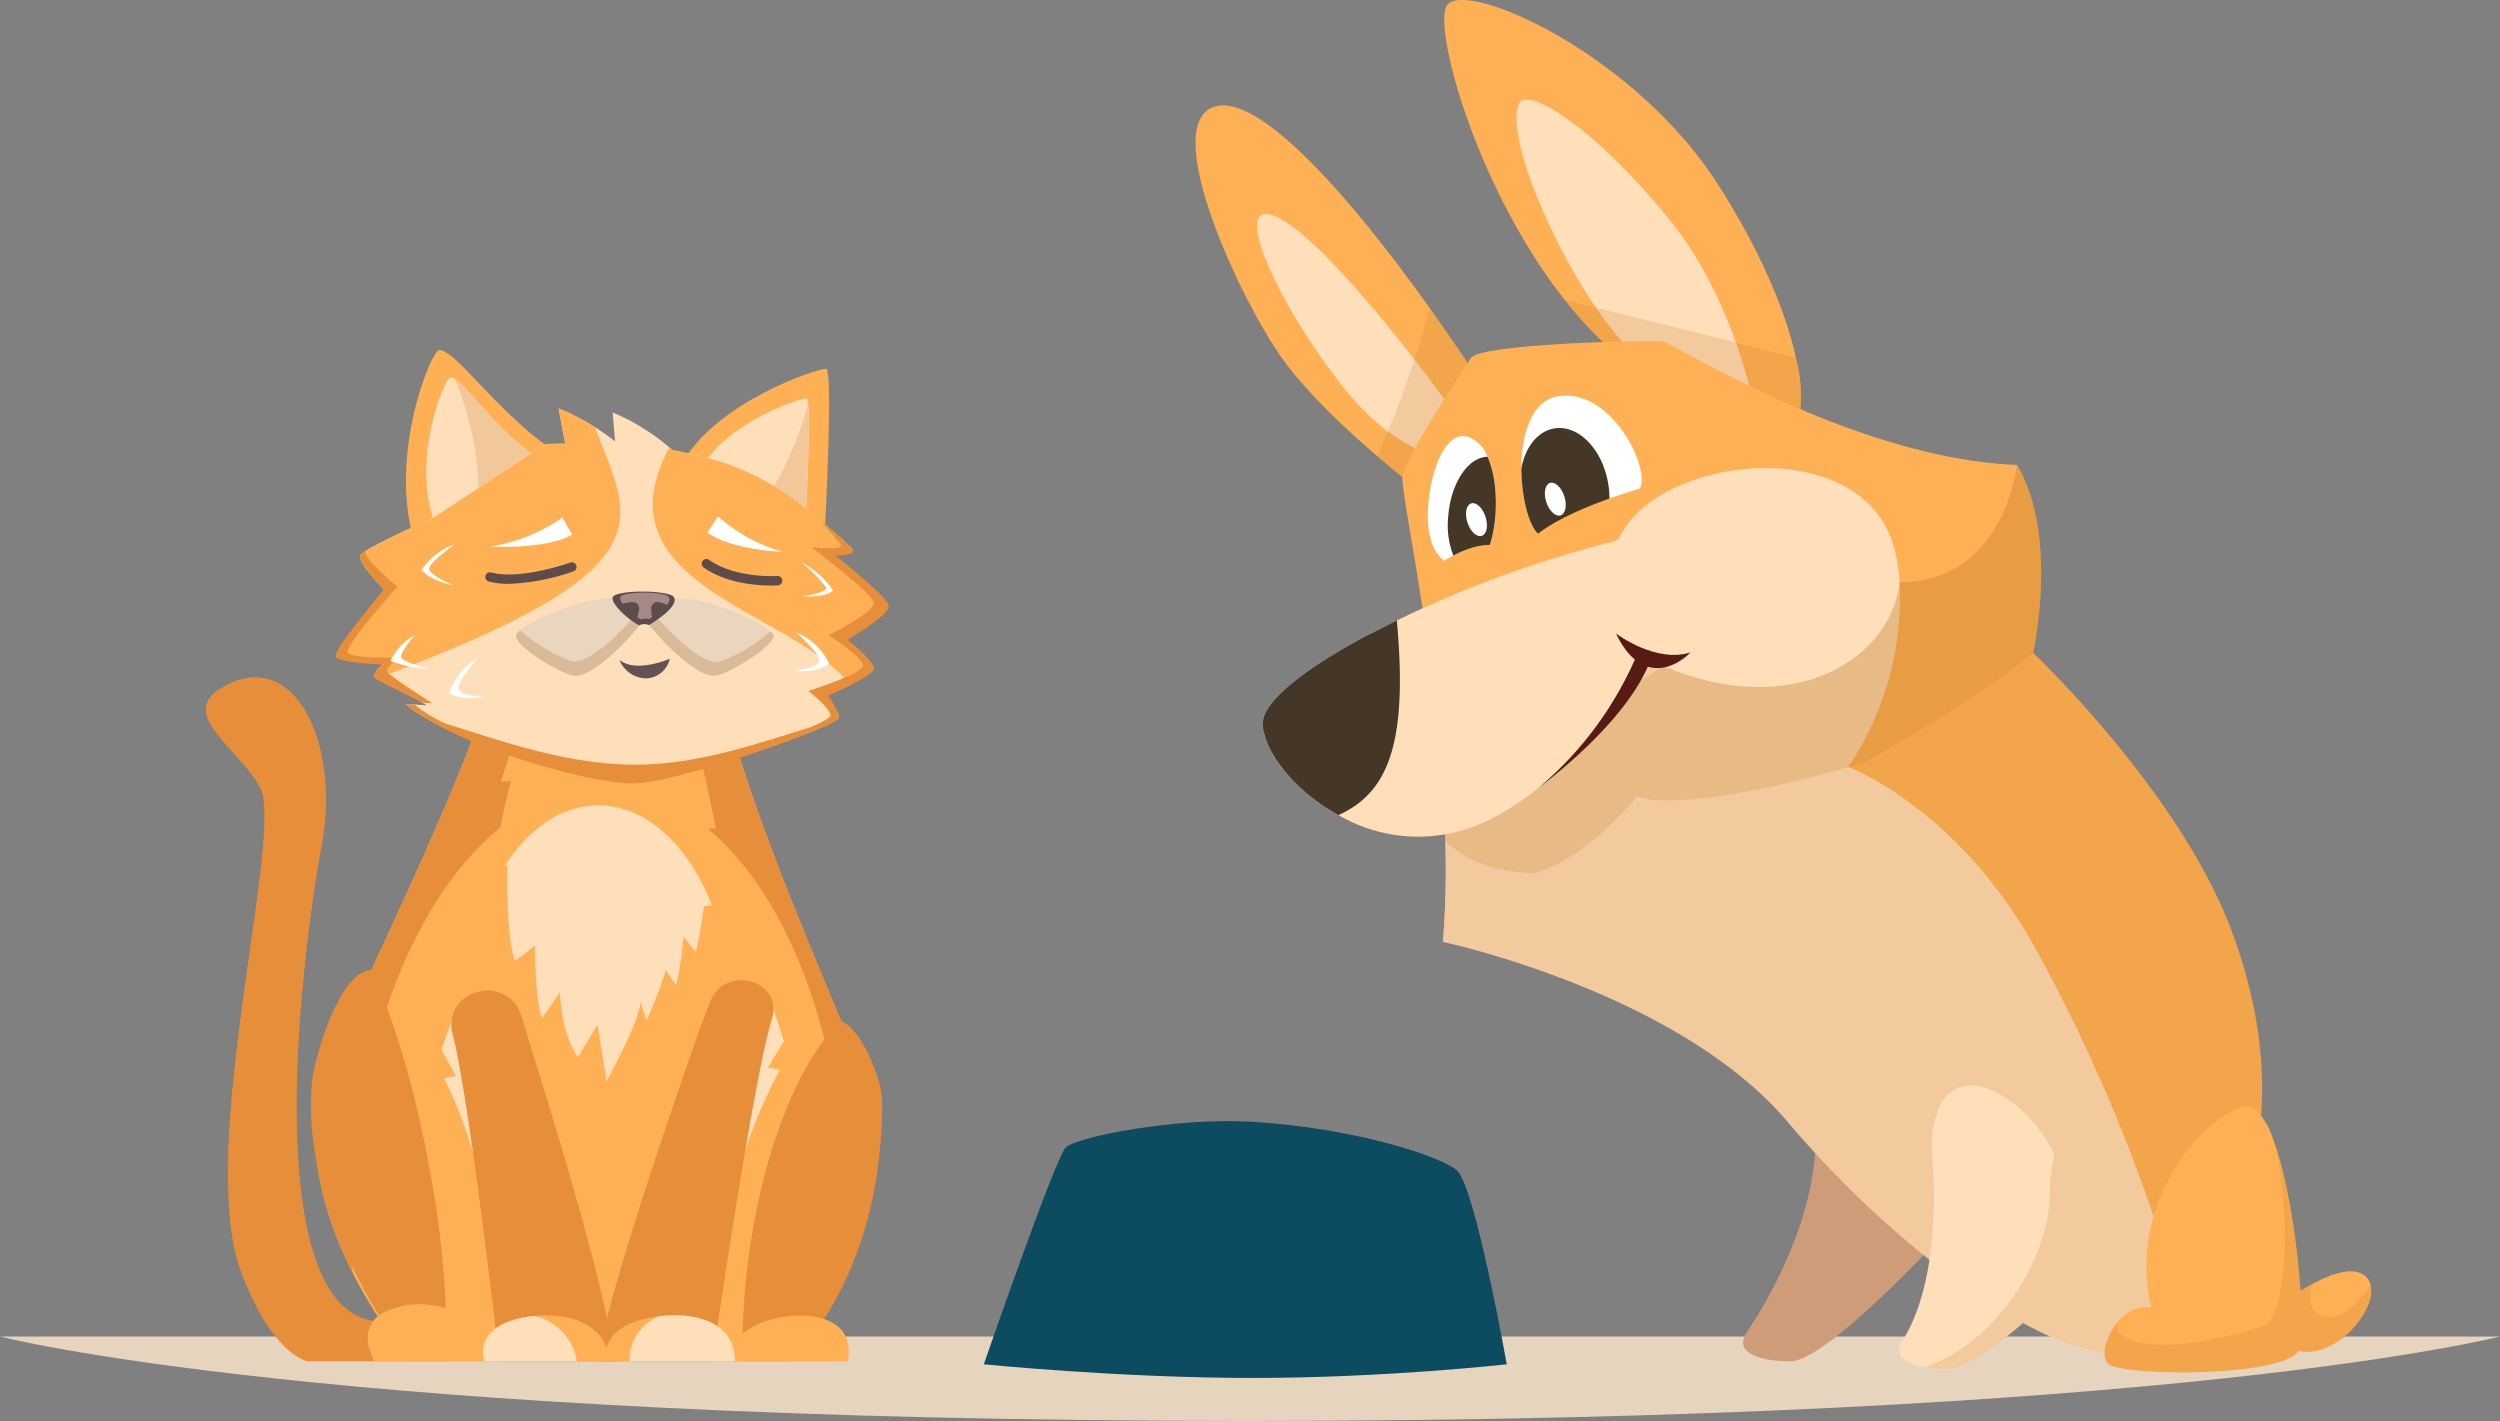 <svg xmlns="http://www.w3.org/2000/svg" width="301.393" height="171.309" viewBox="0 0 301.393 171.309">
  <rect x="0" y="0" width="301.393" height="171.309" fill="#808080" stroke="none"/>
  <g id="Group_14208" data-name="Group 14208" transform="translate(-48.398 -292.968)">
    <path id="Path_8815" data-name="Path 8815" d="M305.561,282.9H606.954s-39.512,10.18-150.927,10.18S305.561,282.9,305.561,282.9Z" transform="translate(-257.163 171.194)" fill="#e6d4bf"/>
    <path id="Path_8816" data-name="Path 8816" d="M378.662,268.229c1.1,11.877-6.761,23.756-8.223,25.948s.915,3.472,5.3,3.472,18.274-15.167,18.274-15.167-2.375-2.192-4.934-9.684S379.211,254.706,378.662,268.229Z" transform="translate(-111.469 159.428)" fill="#cf9c7a"/>
    <path id="Path_8817" data-name="Path 8817" d="M389.7,229.409c-.731,3.289-22.659-7.858-22.659-7.858a46.456,46.456,0,0,1-5.68-6.082c-10.525-13.332-15.8-32.424-14.239-35.4,1.828-3.472,22.564,5.431,32.892,21.745,5.482,8.662,8.136,15.685,9.225,20.62A17.73,17.73,0,0,1,389.7,229.409Z" transform="translate(-124.335 113.643)" fill="#ffb054"/>
    <g id="Group_14207" data-name="Group 14207" transform="translate(73.23 335.172)">
      <path id="Path_15322" data-name="Path 15322" d="M3080.811,880.861c4.211-7.657,16.544-11.605,17.447-11.551s-.151,19.433-.151,19.433Z" transform="translate(-3023.5 -867.057)" fill="#ffb054"/>
      <path id="Path_15323" data-name="Path 15323" d="M3087.09,889.064c3.443-6.259,13.524-9.486,14.262-9.442s-.124,15.885-.124,15.885Z" transform="translate(-3028.154 -874.7)" fill="#ffb054"/>
      <path id="Path_15324" data-name="Path 15324" d="M3090.229,891.436c3.058-5.56,12.014-8.427,12.669-8.388s-.109,14.112-.109,14.112Z" transform="translate(-3030.48 -877.238)" fill="#ffdfba"/>
      <path id="Path_15325" data-name="Path 15325" d="M3121.695,895.132c-.3.536-.616,1.058-.935,1.573l4.655,2.121s.591-10.877.288-13.53A41.28,41.28,0,0,1,3121.695,895.132Z" transform="translate(-3053.106 -878.904)" fill="#f2c89b"/>
      <path id="Path_15326" data-name="Path 15326" d="M2881.845,1090.636c-16.388,2.176-11.139-42.89-8.45-57.229,2.327-12.409-3.283-24.286-12.035-19.076-5.377,3.2,2.191,7.315,4.688,12.06,2.881,5.473-7.761,43.76-2.384,58.228,3.818,10.271,8.065,10.883,8.065,10.883h12.419Z" transform="translate(-2859.473 -973.596)" fill="#e68e3a"/>
      <path id="Path_15327" data-name="Path 15327" d="M2871.116,1050.413c.623-6.9,1.546-13.1,2.279-17.006,2.327-12.409-3.283-24.286-12.035-19.076-5.377,3.2,2.191,7.315,4.688,12.06,2.175,4.134-3.361,26.986-3.885,44.156A86.318,86.318,0,0,0,2871.116,1050.413Z" transform="translate(-2859.473 -973.596)" fill="#e68e3a"/>
      <path id="Path_15328" data-name="Path 15328" d="M2967.383,1091.039h-45.707s-14.549-16.479-11.011-33.288c.512-2.433,19.333-39.946,20.613-48.908l27.142-1.792c3.713,19.2,18.052,47.884,18.436,51.98C2978.538,1076.965,2967.383,1091.039,2967.383,1091.039Z" transform="translate(-2896.999 -969.134)" fill="#ffb054"/>
      <path id="Path_15329" data-name="Path 15329" d="M2973.909,1078.948a44.458,44.458,0,0,0,2.947-19.916c-.384-4.1-14.723-32.776-18.436-51.98l-27.143,1.792c-1.279,8.962-20.1,46.475-20.612,48.908-1.733,8.229.87,16.377,3.979,22.553q-.14-2.848-.106-5.781c.371-29.061,14-52.62,30.439-52.62s29.466,23.559,29.095,52.62Q2974.043,1076.759,2973.909,1078.948Z" transform="translate(-2896.998 -969.134)" fill="#e68e3a"/>
      <path id="Path_15330" data-name="Path 15330" d="M3109.974,1201.808a81.108,81.108,0,0,0-.664,12.115h5.68s11.138-9.6,11.138-31.24c0-2.564-2.3-8.578-4.966-9.813C3116.133,1177.609,3111.665,1188.612,3109.974,1201.808Z" transform="translate(-3044.606 -1092.017)" fill="#e68e3a"/>
      <path id="Path_15331" data-name="Path 15331" d="M2924.706,1196.409a115.409,115.409,0,0,0-1.908-22.331c-1.755-10.006-4.386-18.831-7.169-24.842-3.84.057-6.912,10.683-7.168,13.628-1.489,17.113,11.907,33.544,11.907,33.544Z" transform="translate(-2895.69 -1074.503)" fill="#e68e3a"/>
      <path id="Path_15332" data-name="Path 15332" d="M2969.056,1174.477l1.472-4.129,2.568,6.337.648,13.539a55.83,55.83,0,0,0-4.353-12.291l1.418-.288Z" transform="translate(-2940.682 -1090.149)" fill="#ffdfba"/>
      <path id="Path_15333" data-name="Path 15333" d="M3113.053,1170.521l-1.344-4.129-2.881,6.337-1.2,13.539a57.282,57.282,0,0,1,4.945-12.291l-1.44-.288Z" transform="translate(-3043.374 -1087.217)" fill="#ffdfba"/>
      <path id="Path_15334" data-name="Path 15334" d="M3054.239,1160.578c-.179.623-11.327,31.9-11.941,39.38H3056s4.954-34.406,7.251-41.5a2.014,2.014,0,0,0,.064-.278c.732-4.419-5.9-5.85-7.532-1.638C3054.908,1158.789,3054.288,1160.405,3054.239,1160.578Z" transform="translate(-2994.959 -1078.052)" fill="#e68e3a"/>
      <path id="Path_15335" data-name="Path 15335" d="M2983.206,1165.273c.156.651,9.752,30.451,10.08,38.262h-13.748s-3.674-32.271-5.705-39.679a1.958,1.958,0,0,1-.048-.259c-.648-5.152,6.844-6.674,8.384-1.716C2982.768,1163.816,2983.171,1165.125,2983.206,1165.273Z" transform="translate(-2944.157 -1081.629)" fill="#e68e3a"/>
      <path id="Path_15336" data-name="Path 15336" d="M2950.683,1311.806h-15.076s-2.6-4.182,1.441-6.058A10.192,10.192,0,0,1,2950.683,1311.806Z" transform="translate(-2915.283 -1189.901)" fill="#ffb054"/>
      <path id="Path_15337" data-name="Path 15337" d="M3117.8,1315.653h-14.163s-.392-3.361,4.327-4.87C3112.14,1309.446,3118.859,1309.828,3117.8,1315.653Z" transform="translate(-3040.408 -1193.748)" fill="#ffb054"/>
      <path id="Path_15338" data-name="Path 15338" d="M3003.682,1315.555h-15.076s-1.358-3.382,3.242-4.9C2995.924,1309.309,3003.181,1309.694,3003.682,1315.555Z" transform="translate(-2955.031 -1193.65)" fill="#ffb054"/>
      <path id="Path_15339" data-name="Path 15339" d="M3061.108,1315.555h-15.481s-1.037-3.382,3.848-4.9C3053.8,1309.309,3061.216,1309.694,3061.108,1315.555Z" transform="translate(-2997.359 -1193.65)" fill="#ffb054"/>
      <path id="Path_15340" data-name="Path 15340" d="M3060.253,1310.129a5.66,5.66,0,0,0-3.591,5.43h12.691C3069.441,1310.736,3064.439,1309.623,3060.253,1310.129Z" transform="translate(-3005.604 -1193.654)" fill="#ffdfba"/>
      <path id="Path_15341" data-name="Path 15341" d="M3000.085,1008.354a106.549,106.549,0,0,0-4.894,13.05l1.226-.122s-2.157,7.805-1.707,10.854l1.248-.732s-.183,8.537.935,11.587l2.4-1.83s.077,7.44.923,8.659l2.105-3.049s.156,5.122,2.176,7.806l2.356-3.9,1.1,6.829s3.795-6.952,4.105-9.513l.7,2.2a48.369,48.369,0,0,0,2.321-6.1l1.27,1.83a43.629,43.629,0,0,0,.868-5.854l1.493,1.83a53.546,53.546,0,0,0,.967-5.488l1.564-.244s-.628-7.562-1.352-9.147h1.223s-2.333-12.928-4.959-17.319S3000.085,1008.354,3000.085,1008.354Z" transform="translate(-2959.647 -969.336)" fill="#ffb054"/>
      <path id="Path_15342" data-name="Path 15342" d="M3019.926,1088.415l1.493,1.83a53.6,53.6,0,0,0,.967-5.489l.963-.15c-2.818-7.22-7.892-12.038-13.684-12.038-4.438,0-8.455,2.83-11.358,7.4l.362-.212s-.183,8.537.934,11.586l2.4-1.829s.077,7.44.924,8.659l2.1-3.049s.157,5.122,2.176,7.806l2.356-3.9,1.1,6.83s3.795-6.952,4.105-9.513l.7,2.2a48.336,48.336,0,0,0,2.321-6.1l1.271,1.83A43.673,43.673,0,0,0,3019.926,1088.415Z" transform="translate(-2962.359 -1017.686)" fill="#ffdfba"/>
      <path id="Path_15343" data-name="Path 15343" d="M2953.915,884.659c-3.815-10.5,1.66-24,2.678-24.047,1.884-.088,6.777,7.156,13.136,11.671C2974.395,875.595,2953.915,884.659,2953.915,884.659Z" transform="translate(-2928.473 -860.611)" fill="#ffb054"/>
      <path id="Path_15344" data-name="Path 15344" d="M2959.591,888.5c-3.161-8.7,1.375-19.887,2.219-19.926,1.562-.073,5.616,5.929,10.885,9.67C2976.561,880.986,2959.591,888.5,2959.591,888.5Z" transform="translate(-2932.849 -866.51)" fill="#ffb054"/>
      <path id="Path_15345" data-name="Path 15345" d="M2963,890.8c-2.77-7.62,1.205-17.419,1.944-17.454,1.367-.064,4.807,5.609,9.422,8.886C2977.747,884.634,2963,890.8,2963,890.8Z" transform="translate(-2935.473 -870.047)" fill="#ffdfba"/>
      <path id="Path_15346" data-name="Path 15346" d="M2984.174,882.73c-4.115-2.922-7.295-7.746-8.905-8.712a36.246,36.246,0,0,1,2.887,14.765C2981.984,886.794,2986.143,884.127,2984.174,882.73Z" transform="translate(-2945.287 -870.546)" fill="#f2c89b"/>
      <path id="Path_15347" data-name="Path 15347" d="M2987.423,911.47c-.252-1.149-6.3-6.113-6.3-6.113s3.262.164,2.552-.656-4.309-3.775-4.309-3.775a32.93,32.93,0,0,0-11.033-6.564A56.124,56.124,0,0,0,2962,892.8a25.773,25.773,0,0,0-7.207-4.54l.287,3.486a28.446,28.446,0,0,0-6.805-3.978l.795,4.261c-1.449,0-2.34.033-2.34.033l-13.655,8.943s-8.394,3.692-8.723,4.513,2.883,4.1,2.883,4.1-5.556,7.056-5.291,7.877,5.3,1.149,5.3,1.149-1.214.657-.937,1.149,6.092,3.774,6.092,3.774l-2.52-.164c3.423,3.61,22.864,9.887,28.388,9.231,6.651-.791,23.928-6.646,23.819-7.63s-1.792-2.585-1.792-2.585,5.888-2.338,5.927-3.323-3.652-3.446-3.652-3.446S2987.674,912.618,2987.423,911.47Z" transform="translate(-2905.764 -880.739)" fill="#ffdfba"/>
      <g id="Group_14061" data-name="Group 14061" transform="translate(16.173 7.033)">
        <path id="Path_15348" data-name="Path 15348" d="M2952.66,890.064a24.76,24.76,0,0,0-4.383-2.293l.8,4.261c-1.449,0-2.339.033-2.339.033l-13.655,8.943s-8.394,3.692-8.724,4.513,2.883,4.1,2.883,4.1-5.555,7.056-5.29,7.877,5.3,1.149,5.3,1.149-1.215.657-.937,1.149a1.979,1.979,0,0,0,.445.378C2961.936,907.005,2957.025,901.444,2952.66,890.064Z" transform="translate(-2921.937 -887.771)" fill="#ffb054"/>
        <path id="Path_15349" data-name="Path 15349" d="M3091.3,934.554c1.427-.692,2.816-1.485,2.834-1.961.04-.984-3.652-3.446-3.652-3.446s5.1-3.036,4.847-4.185-6.3-6.112-6.3-6.112,3.262.164,2.552-.657-4.308-3.774-4.308-3.774a32.931,32.931,0,0,0-11.033-6.564,56.121,56.121,0,0,0-6.334-1.559c-.129-.111-.255-.212-.382-.318C3060.621,922.674,3084.178,925.49,3091.3,934.554Z" transform="translate(-3029.841 -901.263)" fill="#ffb054"/>
      </g>
      <g id="Group_14062" data-name="Group 14062" transform="translate(33.674 25.586)">
        <path id="Path_15350" data-name="Path 15350" d="M2992.366,962.024a9.255,9.255,0,0,1-2.427-.287.564.564,0,1,1,.3-1.088c3.483.956,9.473-1.17,9.533-1.192a.564.564,0,0,1,.382,1.062A26.909,26.909,0,0,1,2992.366,962.024Z" transform="translate(-2989.524 -959.425)" fill="#5e4b4b"/>
      </g>
      <g id="Group_14063" data-name="Group 14063" transform="translate(59.765 25.189)">
        <path id="Path_15351" data-name="Path 15351" d="M3098.659,961.09c-1.641,0-5.394-.232-8.131-2.171a.564.564,0,0,1,.652-.921c3.189,2.259,8.167,1.946,8.217,1.944a.564.564,0,1,1,.079,1.126C3099.426,961.071,3099.13,961.09,3098.659,961.09Z" transform="translate(-3090.29 -957.894)" fill="#5e4b4b"/>
      </g>
      <path id="Path_15357" data-name="Path 15357" d="M3019.076,978.943c-1.915,2.624-6.457,7.09-8.454,6.552s-6.693-3.437-6.81-4.726,9.511-5.479,12.329-4.4S3019.076,978.943,3019.076,978.943Z" transform="translate(-2966.438 -946.264)" fill="#ead5be"/>
      <path id="Path_15358" data-name="Path 15358" d="M3018.494,982.593c-2.112,2.647-6.125,6.415-7.968,5.919a18.352,18.352,0,0,1-6.186-3.727c-.349.288-.545.54-.529.729.118,1.289,4.814,4.19,6.81,4.727s6.539-3.928,8.453-6.553A2.1,2.1,0,0,0,3018.494,982.593Z" transform="translate(-2966.438 -951.009)" fill="#dbba9a"/>
      <path id="Path_15359" data-name="Path 15359" d="M3064.538,978.943c1.921,2.624,6.477,7.09,8.48,6.552s6.712-3.437,6.83-4.727-9.539-5.478-12.366-4.4S3064.538,978.943,3064.538,978.943Z" transform="translate(-3011.442 -946.264)" fill="#ead5be"/>
      <path id="Path_15360" data-name="Path 15360" d="M3073.338,988.294c-1.886.506-6.042-3.43-8.122-6.082a2.215,2.215,0,0,0-.678,1.193c1.921,2.624,6.477,7.09,8.48,6.553s6.712-3.437,6.83-4.727c.015-.159-.121-.363-.374-.6A18.549,18.549,0,0,1,3073.338,988.294Z" transform="translate(-3011.442 -950.726)" fill="#dbba9a"/>
      <path id="Path_15362" data-name="Path 15362" d="M3051.938,1004.46c1.985,1.664,6.082-.128,6.082-.128a3.026,3.026,0,0,1-2.881,2.368A3.556,3.556,0,0,1,3051.938,1004.46Z" transform="translate(-3002.103 -967.119)" fill="#665252"/>
      <path id="Path_15363" data-name="Path 15363" d="M3056.2,973.77c-.426-.936-7.173-.971-7.415,0-.2.794,1.907,2.7,3.207,3.36a1.325,1.325,0,0,1,1.166-.032C3054.2,976.46,3056.677,974.825,3056.2,973.77Z" transform="translate(-2999.755 -943.94)" fill="#5e4b4b"/>
      <path id="Path_15364" data-name="Path 15364" d="M3058.2,974.127c-.338-.743-5.7-.772-5.889,0-.158.631,1.514,2.143,2.547,2.669a1.053,1.053,0,0,1,.926-.026C3056.618,976.264,3058.581,974.965,3058.2,974.127Z" transform="translate(-3002.372 -944.313)" fill="#a58888"/>
      <path id="Path_15365" data-name="Path 15365" d="M3054.445,980.148c.353-1.249.512-1.569.064-2.017s-1.953.128-1.953.128A5.7,5.7,0,0,0,3054.445,980.148Z" transform="translate(-3002.562 -947.576)" fill="#5e4b4b"/>
      <path id="Path_15366" data-name="Path 15366" d="M3066.917,980.046c-.156-1.283-.263-1.621.221-2.005s1.818.386,1.818.386A5.557,5.557,0,0,1,3066.917,980.046Z" transform="translate(-3013.107 -947.555)" fill="#5e4b4b"/>
      <g id="Group_14065" data-name="Group 14065" transform="translate(15.61 20.626)">
        <path id="Path_15367" data-name="Path 15367" d="M2931.428,972.632s-5.141-3.283-5.417-3.784,1.344-1.728,1.344-1.728-5.86.171-6.129-.663,5.985-7.883,5.985-7.883-4.072-3.373-3.861-4.262a1.807,1.807,0,0,0-.609.521c-.33.82,2.884,4.1,2.884,4.1s-6.12,7.219-5.855,8.04,5.869.986,5.869.986-1.538,1.019-1.26,1.511c.223.4,4.339,2.227,5.823,3.076Z" transform="translate(-2919.76 -950.676)" fill="#e68e3a"/>
        <path id="Path_15368" data-name="Path 15368" d="M3010.817,950.425c-.251-1.149-6.434-6-6.434-6s2.753,0,2.043-.816c-.541-.625-2.753-2.484-3.779-3.336,1,1.169,2.033,2.371,2.36,2.761.7.834-3.5.382-3.5.382s7.227,5.457,7.489,6.626-5.426,3.985-5.426,3.985,4.163,2.651,4.141,3.653-6.589,3.068-6.589,3.068,2.57,1.938,2.692,2.94-16.471,6.957-22.884,7.761c-5.173.649-23.135-5.355-27.246-9.065l-1.049-.068c3.423,3.61,22.864,9.887,28.388,9.23,6.652-.791,23.929-6.646,23.819-7.631a7.678,7.678,0,0,0-1.32-2.591s5.417-2.332,5.456-3.316-3.151-3.453-3.151-3.453S3011.068,951.573,3010.817,950.425Z" transform="translate(-2944.121 -940.271)" fill="#e68e3a"/>
      </g>
      <path id="Path_15369" data-name="Path 15369" d="M2986.482,1037.242c-9.24,0-17.94-3.573-25.418-5.735,6.118,4.038,21.375,8.511,26.155,7.943,6.232-.741,21.844-6.221,23.69-7.682C3003.644,1033.768,2995.343,1037.242,2986.482,1037.242Z" transform="translate(-2934.759 -987.257)" fill="#e68e3a"/>
      <path id="Path_15370" data-name="Path 15370" d="M2976.953,1008.6c-2.8.689-4.183-.394-4.183-.394a7.682,7.682,0,0,1,3.4-4.2s-2.18,2.54-2.317,3.564S2976.953,1008.6,2976.953,1008.6Z" transform="translate(-2943.435 -966.874)" fill="#fff"/>
      <path id="Path_15371" data-name="Path 15371" d="M2963.771,955.937c-3.112-.617-3.833-1.906-3.833-1.906a8.175,8.175,0,0,1,3.987-3.051s-2.747,2-3.089,2.8S2963.771,955.937,2963.771,955.937Z" transform="translate(-2933.927 -927.58)" fill="#fff"/>
      <path id="Path_15372" data-name="Path 15372" d="M2950.174,997.439a16.236,16.236,0,0,1-4.831-.955,6.858,6.858,0,0,1,2.948-3.116s-1.68,1.9-1.664,2.588S2950.174,997.439,2950.174,997.439Z" transform="translate(-2923.108 -958.994)" fill="#fff"/>
      <path id="Path_15373" data-name="Path 15373" d="M3133.345,996.63c2.936.333,4.207-.915,4.207-.915a7.772,7.772,0,0,0-4-3.745s2.546,2.247,2.816,3.245S3133.345,996.63,3133.345,996.63Z" transform="translate(-3062.432 -957.958)" fill="#fff"/>
      <path id="Path_15374" data-name="Path 15374" d="M3136.838,963.509c3,.189,3.7-.705,3.7-.705a10.588,10.588,0,0,0-3.813-3.383,20.319,20.319,0,0,1,2.95,2.981C3140,963.131,3136.838,963.509,3136.838,963.509Z" transform="translate(-3064.94 -933.836)" fill="#fff"/>
      <path id="Path_15375" data-name="Path 15375" d="M3102.133,942.363c-7.169-.448-9.154-2.368-9.154-2.368l1.28-1.92A19.9,19.9,0,0,0,3102.133,942.363Z" transform="translate(-3032.518 -918.016)" fill="#fff"/>
      <path id="Path_15376" data-name="Path 15376" d="M2991.916,942.114c7.579.256,9.844-1.462,9.844-1.462l-1.168-2.038A21.372,21.372,0,0,1,2991.916,942.114Z" transform="translate(-2957.624 -918.417)" fill="#fff"/>
      <path id="Path_15377" data-name="Path 15377" d="M2994.638,1310.285a13.166,13.166,0,0,0-2.79.572c-4.6,1.518-3.242,4.9-3.242,4.9h11.139A6.691,6.691,0,0,0,2994.638,1310.285Z" transform="translate(-2955.031 -1193.852)" fill="#ffdfba"/>
    </g>
    <path id="Path_8818" data-name="Path 8818" d="M352.79,187.474c-2.151,3.947,6.031,22.659,13.889,30.335s14.071,4.751,14.071,4.751-2.5-11.885-9.685-20.832C362.109,190.581,353.886,185.464,352.79,187.474Z" transform="translate(-121.23 117.932)" fill="#ffdfba"/>
    <path id="Path_8819" data-name="Path 8819" d="M360.943,219.389l-6.761,14.253s-2.011-1.549-4.715-3.874c-3.611-3.093-8.442-7.588-11.367-11.659-5.116-7.126-14.618-27.592-8.587-30.333,5.13-2.332,16.219,10.028,26.276,24.122C357.551,214.36,359.283,216.882,360.943,219.389Z" transform="translate(-135.048 118.18)" fill="#ffb054"/>
    <path id="Path_8820" data-name="Path 8820" d="M356.1,220.016c-.366-.913-14.436-20.1-21.014-23.573s-.366,10.415,8.04,20.831,18.274,9.138,18.274,9.138Z" transform="translate(-132.402 122.852)" fill="#ffdfba"/>
    <path id="Path_8821" data-name="Path 8821" d="M347.969,203.18c1.763,2.463,3.494,4.984,5.154,7.492l-6.761,14.253s-2.011-1.549-4.715-3.874A109.46,109.46,0,0,0,347.969,203.18Z" transform="translate(-127.228 126.897)" fill="#bf7b2c" opacity="0.2" style="mix-blend-mode: multiply;isolation: isolate"/>
    <path id="Path_8822" data-name="Path 8822" d="M384.519,216.5c-.731,3.289-22.659-7.858-22.659-7.858a46.451,46.451,0,0,1-5.68-6.082l27.879,6.966A17.731,17.731,0,0,1,384.519,216.5Z" transform="translate(-119.153 126.552)" fill="#bf7b2c" opacity="0.2" style="mix-blend-mode: multiply;isolation: isolate"/>
    <path id="Path_8825" data-name="Path 8825" d="M446.2,304.5a78.909,78.909,0,0,1-3.121,9.656c-2.369,5.971-6.037,12.688-10.767,13.733-8.691,1.931-27.418-15.5-41.979-29.8-.138-.138-.278-.271-.417-.409-14.618-14.379-41.416-19.5-41.416-19.5a113.937,113.937,0,0,0,.3-11.593c-.043-2.01-.132-4.02-.255-6.022-.286-4.788-.761-9.5-1.308-13.91-1.63-13.12-3.889-23.507-3.612-24.758.49-2.192,7.069-12.425,8.282-14.128s21.928-2.193,23.149-1.952,23.148,14.138,42.635,14.869c5.116,8.522,1.952,22.658,1.952,22.658s17.543,16.564,23.879,33.376S446.2,304.5,446.2,304.5Z" transform="translate(-126.14 128.333)" fill="#ffb054"/>
    <path id="Path_8826" data-name="Path 8826" d="M441.783,308.69c-2.369,5.97-6.037,12.688-10.767,13.733-.146.03-.293.059-.447.089-2.587.409-5.986-.366-9.846-2.069a.1.1,0,0,0-.044-.014c-8.948-3.976-20.387-12.952-30.056-23.859-.636-.716-1.265-1.433-1.879-2.164-13.245-15.656-41.54-21.687-41.54-21.687a113.973,113.973,0,0,0,.3-11.593c-.044-1.988-.132-3.984-.255-5.964V255.1c-.286-4.788-.761-9.5-1.308-13.91a40.712,40.712,0,0,0,3.7-3.8c.241-.972,18.767-13.3,18.767-13.3,4.634-10.235,30.206-13.013,33.371,1.848a24.257,24.257,0,0,1,.482,3.464,36.939,36.939,0,0,1-6.205,22.242s13.033,4.751,22.535,21.8a200.361,200.361,0,0,1,14.618,33.382A40.74,40.74,0,0,0,441.783,308.69Z" transform="translate(-124.841 133.799)" fill="#ffdfba"/>
    <path id="Path_8827" data-name="Path 8827" d="M444.452,299.169a78.906,78.906,0,0,1-3.121,9.656c-2.369,5.97-6.037,12.688-10.767,13.733-.146.03-.293.059-.447.089-2.486.372-5.9-.425-9.846-2.069a.1.1,0,0,0-.044-.014c-8.948-3.976-20.387-12.952-30.056-23.859-.636-.716-1.265-1.433-1.879-2.164-13.245-15.656-41.54-21.687-41.54-21.687a113.955,113.955,0,0,0,.3-11.593c-.044-1.988-.132-3.984-.255-5.964v-.058c6.571-7.472,24.954-16.337,24.954-16.337.555.263,1.1.512,1.644.739,15.146,6.4,27.2-.484,28.412-10.1,0-.014.008-.037.008-.051,12.666,0,14.128-14.128,14.128-14.128,5.116,8.522,1.952,22.658,1.952,22.658s17.543,16.564,23.879,33.376S444.452,299.169,444.452,299.169Z" transform="translate(-124.39 133.664)" fill="#bf7b2c" opacity="0.2" style="mix-blend-mode: multiply;isolation: isolate"/>
    <path id="Path_8828" data-name="Path 8828" d="M418.856,238.017c-3.334,2.822-11.183,8.172-20.614,13.333-.534.117-1.1.263-1.68.431-21.074,5.972-25.459,3.53-25.459,3.53s-5.775,7.332-12.324,9.262c-6.4-.168-11.417-2.567-13.749-8.407,0,0,23.331-12.871,29.325-16.525,15.146,6.4,27.2-.484,28.412-10.1,0-.014.008-.037.008-.051,12.666,0,14.128-14.128,14.128-14.128C422.02,223.881,418.856,238.017,418.856,238.017Z" transform="translate(-125.348 133.664)" fill="#bf7b2c" opacity="0.2" style="mix-blend-mode: multiply;isolation: isolate"/>
    <path id="Path_8829" data-name="Path 8829" d="M367.251,220.78c-.3,1.206-2.039,2.8-4.152,4.093-3.018,1.842-6.79,3.085-8.273,1.755-1.118-1.008-1.988-4.4-2-7.858-.008-4.042,1.147-8.186,4.437-8.713C363.355,209.084,367.982,217.857,367.251,220.78Z" transform="translate(-121.014 130.677)" fill="#fff"/>
    <path id="Path_8830" data-name="Path 8830" d="M353.006,226.346c-.753,2.134-2.186,2.939-3.589,2.725a4.638,4.638,0,0,1-3.472-3.457c-1.221-3.9.731-13.4,4.385-12.426a3.958,3.958,0,0,1,2.435,2.419C354.1,218.554,354.036,223.422,353.006,226.346Z" transform="translate(-125.042 132.42)" fill="#fff"/>
    <path id="Path_8836" data-name="Path 8836" d="M363.1,223.476c-3.018,1.842-6.79,3.085-8.273,1.755-1.118-1.008-1.988-4.4-2-7.858.461-2.543,1.929-4.474,3.939-4.824,2.887-.5,5.8,2.449,6.513,6.579A9.867,9.867,0,0,1,363.1,223.476Z" transform="translate(-121.014 132.073)" fill="#453727"/>
    <path id="Path_8837" data-name="Path 8837" d="M352.143,225.458c-.753,2.134-2.186,2.939-3.589,2.725a10,10,0,0,1-1.389-6.19c.277-4.035,2.368-7.207,4.737-7.274C353.238,217.665,353.172,222.533,352.143,225.458Z" transform="translate(-124.178 133.309)" fill="#453727"/>
    <path id="Path_8838" data-name="Path 8838" d="M413.119,287.046c-5.116-2.559.366-6.213.366-6.213a25.591,25.591,0,0,1,2.449-1.484c2.251-1.2,5.4-2.4,6.688-.526a1.877,1.877,0,0,1,.271.585C423.863,282.661,417.927,289.451,413.119,287.046Z" transform="translate(-88.728 168.387)" fill="#ffb054"/>
    <path id="Path_8839" data-name="Path 8839" d="M413.119,286.511c-5.116-2.559.366-6.213.366-6.213a25.585,25.585,0,0,1,2.449-1.484c-1.587,4.759,3.354,5.775,6.747.447.079-.132.152-.263.212-.387C423.863,282.126,417.927,288.916,413.119,286.511Z" transform="translate(-88.728 168.922)" fill="#bf7b2c" opacity="0.2" style="mix-blend-mode: multiply;isolation: isolate"/>
    <path id="Path_8840" data-name="Path 8840" d="M402.64,286.824s-10.417,10.782-14.8,10.782a15.182,15.182,0,0,1-2.441-.17c-.089-.006-.176-.022-.263-.036-2.581-.439-3.721-1.587-2.595-3.267,1.461-2.193,4.751-9.138,3.471-23.39.146-3.678,1.148-5.761,2.581-6.688,3.611-2.369,9.984,2.645,12.243,7.806.124.3.241.591.344.891A31.829,31.829,0,0,1,402.64,286.824Z" transform="translate(-104.747 160.386)" fill="#ffdfba"/>
    <path id="Path_8842" data-name="Path 8842" d="M379.109,220.682l-.484,12.669s-4.874,15.107-18.761,21.927a19.067,19.067,0,0,1-17.968-.666c-5.62-3.077-9.341-8.172-9.079-11.271.249-2.974,6.923-7.711,16.118-12.192A133.421,133.421,0,0,1,379.109,220.682Z" transform="translate(-132.141 136.622)" fill="#ffdfba"/>
    <path id="Path_8844" data-name="Path 8844" d="M360.162,228.424c2.83,5.958,6.919,4.373,8.979,2.27C364.963,232.05,360.162,228.424,360.162,228.424Z" transform="translate(-116.94 140.924)" fill="#571b14"/>
    <path id="Path_8845" data-name="Path 8845" d="M341.9,250.873c-4.86-2.66-8.3-6.834-8.968-9.919a4.385,4.385,0,0,1-.11-1.352c.219-2.631,5.46-6.636,13.019-10.62.994-.526,2.032-1.053,3.1-1.571C350.281,242.19,347.934,248.14,341.9,250.873Z" transform="translate(-132.141 140.361)" fill="#453727"/>
    <path id="Path_8846" data-name="Path 8846" d="M367.63,230.892c-2.551,6.849-11.257,13.713-13.413,15.328a.216.216,0,0,1-.044.03A42.669,42.669,0,0,0,366.2,229.774Z" transform="translate(-120.267 141.674)" fill="#571b14"/>
    <path id="Path_8847" data-name="Path 8847" d="M401.559,283.82s-10.417,10.782-14.8,10.782a15.64,15.64,0,0,1-2.7-.205c8.976-3,15.13-13.494,15.13-20.993a18.093,18.093,0,0,1,.569-4.546c.124.3.241.591.344.891A31.828,31.828,0,0,1,401.559,283.82Z" transform="translate(-103.666 163.39)" fill="#bf7b2c" opacity="0.2" style="mix-blend-mode: multiply;isolation: isolate"/>
    <path id="Path_8848" data-name="Path 8848" d="M421.569,294.265c-1.1,3.538-21.687,3.413-23.149,1.828-.818-.891-.285-3.114,1.016-4.788a4.459,4.459,0,0,1,4.225-1.988c-2.923-12.191,5.666-22.44,10.964-24.2a1.441,1.441,0,0,1,.929-.016l.008.008a1.955,1.955,0,0,1,.694.4l.008.006a8.7,8.7,0,0,1,2.053,3.466.1.1,0,0,1,.014.036C421.122,276.386,422.373,291.684,421.569,294.265Z" transform="translate(-95.9 161.263)" fill="#ffb054"/>
    <path id="Path_8849" data-name="Path 8849" d="M385.4,297.225c-.089-.006-.176-.022-.263-.036-2.581-.439-3.721-1.587-2.595-3.267,1.461-2.193,4.751-9.138,3.471-23.39.146-3.678,1.148-5.761,2.581-6.688C400.6,263.143,393.488,293.257,385.4,297.225Z" transform="translate(-104.747 160.598)" fill="#ffdfba" opacity="0.4" style="mix-blend-mode: screen;isolation: isolate"/>
    <path id="Path_8850" data-name="Path 8850" d="M350.882,219.948c.355,1.08.157,2.113-.443,2.31s-1.372-.518-1.727-1.6-.156-2.113.443-2.31S350.528,218.87,350.882,219.948Z" transform="translate(-123.4 135.309)" fill="#fff"/>
    <path id="Path_8851" data-name="Path 8851" d="M356.991,218.363c.355,1.078.156,2.113-.443,2.309s-1.372-.518-1.727-1.6-.157-2.113.443-2.31S356.636,217.284,356.991,218.363Z" transform="translate(-120.005 134.428)" fill="#fff"/>
    <path id="Path_8852" data-name="Path 8852" d="M354.113,222.886c4.724-3.657,14.939-6.171,14.939-6.171s-4.4,4.871-7.072,5.815-5.656,3.457-6.442,2.985S354.113,222.886,354.113,222.886Z" transform="translate(-120.301 134.418)" fill="#ffb054"/>
    <path id="Path_8853" data-name="Path 8853" d="M353.783,221.725c-3.142-.943-7.543,2.357-7.543,2.357l1.571,1.885S353.312,224.4,353.783,221.725Z" transform="translate(-124.676 137.108)" fill="#ffb054"/>
    <path id="Path_8854" data-name="Path 8854" d="M409.949,265.453a5.213,5.213,0,0,1-.65-.373,1.955,1.955,0,0,1,.694.4Z" transform="translate(-89.638 161.291)" fill="#ffb054"/>
    <path id="Path_8855" data-name="Path 8855" d="M421.569,292.843c-1.1,3.538-21.687,3.413-23.149,1.828-.818-.891-.285-3.114,1.016-4.788-.152,2.1,4.7,4.32,17.748.249,3.091-.964,3.267-15.563,1.147-22.543C421.122,274.964,422.373,290.262,421.569,292.843Z" transform="translate(-95.9 162.685)" fill="#bf7b2c" opacity="0.2" style="mix-blend-mode: multiply;isolation: isolate"/>
    <path id="Path_8856" data-name="Path 8856" d="M345.837,228.421a4.266,4.266,0,0,1-.1.628c-1.411,6.243-8.472,15.972-12.806,11.344a4.385,4.385,0,0,1-.11-1.352C333.037,236.411,338.278,232.4,345.837,228.421Z" transform="translate(-132.141 140.922)" fill="#453727" style="mix-blend-mode: screen;isolation: isolate"/>
    <g id="Group_14206" data-name="Group 14206" transform="translate(167.006 428.123)">
      <path id="Path_8841" data-name="Path 8841" d="M323.181,295.526s16.385,1.647,32.415,1.647,30.629-1.647,30.629-1.647-3.838-21.563-6.03-23.39-12.608-5.116-24.669-5.848c-9.15-.554-21.2,1.828-22.477,3.107S323.181,295.526,323.181,295.526Z" transform="translate(-323.181 -266.206)" fill="#0d4b61"/>
      <g id="Group_7327" data-name="Group 7327" transform="translate(22.44 1.545)" opacity="0.5" style="mix-blend-mode: screen;isolation: isolate">
        <path id="Path_8857" data-name="Path 8857" d="M350.046,273.613l-2.879,16.7h-9.561c.818-4.437,2.1-11.323,3.231-17.507Z" transform="translate(-337.606 -264.082)" fill="#0d4b61"/>
        <path id="Path_8858" data-name="Path 8858" d="M350.246,267.645l-1,5.824c-2.01-.174-6.265-.532-9.181-.751.373-2.011.709-3.875.994-5.46a47.34,47.34,0,0,1,5,.014C347.483,267.359,348.887,267.484,350.246,267.645Z" transform="translate(-336.241 -267.199)" fill="#0d4b61"/>
      </g>
    </g>
  </g>
</svg>
